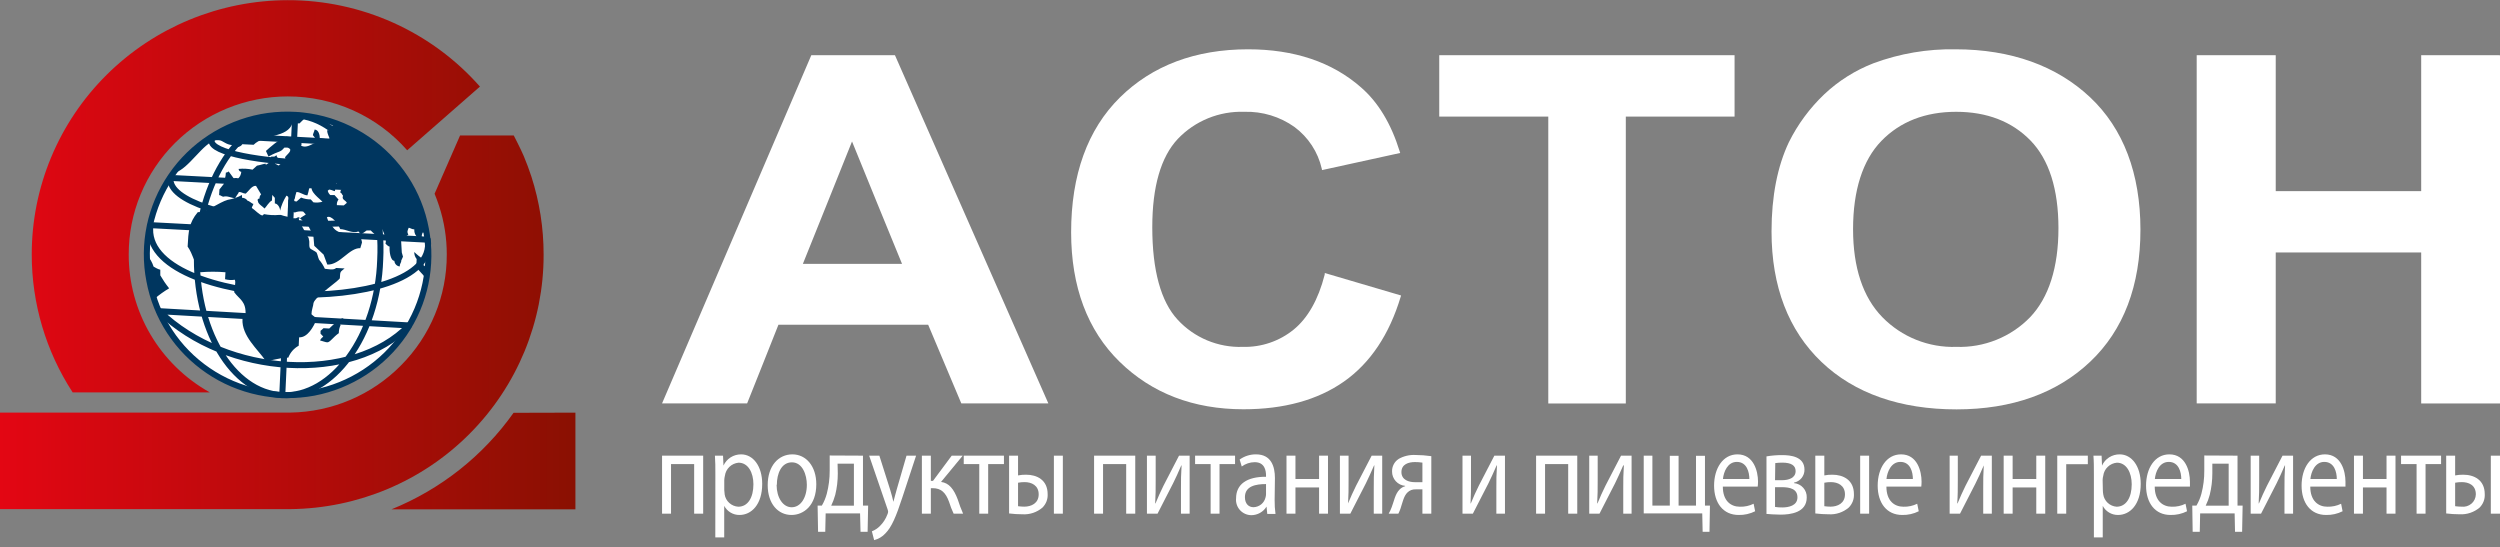<svg width="137" height="30" viewBox="0 0 137 30" fill="none" xmlns="http://www.w3.org/2000/svg">
<rect x="0" y="0" width="137" height="30" fill="#808080" stroke="none"/>
<g clip-path="url(#clip0_3_207)">
<path d="M23.339 12.553C23.722 14.548 23.29 16.613 22.139 18.294C20.987 19.975 19.21 21.135 17.196 21.52C16.197 21.706 15.171 21.694 14.177 21.485C13.182 21.277 12.239 20.876 11.402 20.305C10.565 19.735 9.849 19.006 9.297 18.161C8.745 17.316 8.367 16.371 8.185 15.381C7.799 13.386 8.229 11.321 9.38 9.64C10.53 7.958 12.308 6.798 14.322 6.413C15.321 6.228 16.348 6.24 17.342 6.448C18.337 6.657 19.28 7.058 20.118 7.628C20.956 8.198 21.672 8.927 22.224 9.772C22.777 10.617 23.156 11.562 23.339 12.553Z" fill="white" stroke="#00365F" stroke-width="0.33" stroke-miterlimit="10"/>
<path fill-rule="evenodd" clip-rule="evenodd" d="M9.564 9.469C10.338 9.278 11.137 7.801 11.833 7.684H11.985C12.215 7.684 12.358 7.931 12.737 7.952L12.883 8.112C13.041 8.044 13.194 8.051 13.278 7.903L13.899 7.934C14.468 7.352 15.764 7.567 16.031 6.743L16.413 6.764C16.494 6.69 16.817 6.324 16.969 6.333C15.417 6.089 13.826 6.329 12.417 7.02C11.796 7.367 10.441 8.217 9.779 9.1L9.654 9.306L9.564 9.469ZM15.804 10.94L15.779 11.473C15.851 11.473 16.071 11.639 16.152 11.645C16.298 11.588 16.457 11.57 16.612 11.593L16.758 11.75C16.674 11.823 16.522 11.891 16.447 11.962C16.373 11.885 16.373 11.885 16.217 11.962H16.065C15.838 11.876 15.608 11.864 15.388 11.777H15.307C15.027 11.803 14.744 11.788 14.468 11.734L14.387 11.808C14.238 11.808 13.946 11.479 13.8 11.396C13.8 11.319 13.88 11.248 13.884 11.171C13.809 11.171 13.663 11.008 13.573 11.005C13.538 10.954 13.492 10.913 13.438 10.883C13.384 10.854 13.324 10.838 13.262 10.836V10.685C13.02 10.817 12.756 10.907 12.482 10.95C12.013 11.079 11.295 11.654 10.838 11.627C10.351 12.214 10.326 12.673 10.282 13.513C10.568 13.907 10.686 14.522 10.975 14.919C11.434 14.881 11.896 14.881 12.355 14.919L12.333 15.301C12.507 15.349 12.69 15.359 12.867 15.329C12.936 15.486 12.849 15.71 12.833 16.012C13.119 16.409 13.501 16.504 13.455 17.267L13.287 17.489C13.243 18.412 14.123 19.136 14.555 19.766C14.937 19.788 15.325 19.579 15.798 19.6C15.903 19.321 16.106 19.089 16.369 18.945L16.391 18.486C16.851 18.508 17.187 17.914 17.364 17.465C17.289 17.384 17.143 17.301 17.069 17.221C17.069 16.994 17.171 16.766 17.18 16.606C17.274 16.23 18.703 15.31 18.625 15.227C18.647 14.846 18.644 14.919 18.883 14.71L18.423 14.685C18.265 14.83 17.964 14.738 17.802 14.729C17.721 14.548 17.614 14.38 17.485 14.23C17.417 14.076 17.42 13.999 17.351 13.842C17.283 13.762 17.041 13.676 16.982 13.596C16.913 13.436 16.982 13.288 16.929 13.134C16.929 12.981 16.789 12.898 16.718 12.741C16.655 12.51 16.363 12.19 16.376 11.959C16.606 11.959 16.73 12.513 16.892 12.368L17.174 12.934L17.221 13.47L17.734 13.953L17.936 14.498C18.622 14.532 19.132 13.575 19.744 13.599L19.837 13.291C19.837 13.218 19.772 13.061 19.775 12.984H19.545L19.399 12.821C19.017 12.802 18.467 12.851 18.2 12.38C18.044 12.38 17.982 12.073 17.914 11.907C18.153 11.768 18.514 12.242 18.647 12.556C18.958 12.556 19.325 12.818 19.638 12.682L19.781 12.842C19.889 12.777 19.992 12.706 20.092 12.63H20.319C20.393 12.71 20.611 12.938 20.76 12.956C20.76 13.107 20.894 13.344 20.891 13.424C20.921 13.092 20.913 12.757 20.866 12.427C21.012 12.664 21.211 13.134 21.124 13.35C21.124 13.35 21.27 13.513 21.351 13.513C21.332 13.744 21.385 14.282 21.612 14.295C21.616 14.372 21.647 14.445 21.701 14.502C21.754 14.558 21.826 14.594 21.904 14.602C21.904 14.452 21.991 14.378 21.997 14.295C21.91 14.442 22.084 14.067 22.084 14.067L22.019 13.836L21.978 13.147C22.056 13.073 22.289 12.931 22.376 12.861C22.308 12.704 22.308 12.704 22.395 12.482C22.472 12.482 22.544 12.562 22.705 12.571C22.693 12.701 22.73 12.831 22.81 12.934C22.89 13.038 23.007 13.107 23.137 13.128C23.137 12.975 23.066 12.975 23.159 12.747H23.386C23.252 11.914 22.983 11.107 22.59 10.359C22.055 9.338 21.287 8.455 20.347 7.78C19.816 7.343 19.211 7.003 18.56 6.777C18.56 6.777 18.436 6.681 18.402 6.697C18.367 6.712 18.402 6.697 18.293 6.823C18.269 6.852 18.238 6.875 18.203 6.89C18.167 6.904 18.129 6.908 18.091 6.903C18.159 7.06 18.091 6.977 18.159 7.134H17.929C17.929 7.361 18.06 7.521 18.057 7.598C17.979 7.669 17.746 7.598 17.525 7.571C17.525 7.42 17.47 7.109 17.239 7.1C17.239 7.174 17.152 7.324 17.146 7.407C17.221 7.487 17.364 7.715 17.435 7.804C17.125 7.804 16.879 8.158 16.503 7.986C16.674 7.614 15.838 7.494 15.686 7.487L15.524 7.632C15.375 7.546 14.735 8.124 14.573 8.272L14.713 8.58C15.335 8.232 15.335 8.386 15.58 8.091C15.729 8.091 15.764 8.057 15.891 8.164C16.018 8.272 15.621 8.561 15.621 8.626C15.621 8.691 15.692 8.783 15.686 8.86C15.527 8.928 15.297 8.989 15.291 9.069C15.213 9.069 15.145 8.983 15.068 8.98C15.068 8.903 15.232 8.758 15.235 8.672C15.164 8.589 15.164 8.589 15.17 8.515C15.092 8.515 15.083 8.586 15.008 8.583H14.856C14.856 8.737 14.856 8.737 14.856 8.814C14.778 8.885 14.617 9.029 14.546 9.026C14.704 8.882 14.16 9.082 14.082 9.078L13.84 9.297C13.589 9.244 13.331 9.23 13.076 9.257C13.077 9.296 13.092 9.334 13.119 9.364C13.146 9.393 13.182 9.412 13.222 9.417C13.212 9.558 13.15 9.691 13.048 9.789C12.973 9.789 12.976 9.709 12.818 9.789L12.532 9.395C12.489 9.434 12.434 9.456 12.377 9.46C12.377 9.694 12.277 9.916 12.268 10.075L12.025 10.383L12.007 10.691C12.084 10.691 12.159 10.771 12.234 10.78C12.467 10.713 12.662 10.851 12.896 10.863C12.896 10.786 13.085 10.593 13.088 10.519C13.243 10.519 13.315 10.605 13.467 10.611C13.629 10.47 13.797 10.171 14.027 10.18L14.309 10.654C14.278 10.682 14.254 10.717 14.239 10.756C14.224 10.795 14.218 10.837 14.222 10.879C14.222 10.879 14.067 10.879 14.135 11.027C14.135 11.18 14.427 11.334 14.496 11.427C14.58 11.356 14.744 11.057 14.903 10.989L14.921 10.682L15.061 10.842V11.15C15.217 11.15 15.357 11.393 15.347 11.547C15.418 11.256 15.536 10.979 15.695 10.725C15.773 10.725 15.841 10.885 15.916 10.888L16 10.817C16.074 10.817 16.068 10.894 16.149 10.9C16.172 10.772 16.204 10.645 16.245 10.522C16.472 10.522 16.615 10.694 16.845 10.706C16.886 10.583 16.919 10.456 16.941 10.328L17.103 10.183C16.935 10.491 17.529 10.894 17.671 11.054C17.51 11.101 17.34 11.113 17.174 11.088L17.031 10.928C16.849 10.929 16.669 10.895 16.5 10.826L16.255 11.042C16.105 11.042 16.034 10.953 15.944 10.95L15.804 10.94ZM18.84 11.257L18.461 11.242C18.45 11.132 18.482 11.021 18.551 10.934L18.333 10.691H18.103C18.031 10.629 17.981 10.546 17.96 10.454L18.041 10.38C18.122 10.38 18.268 10.47 18.352 10.476C18.376 10.322 18.408 10.17 18.448 10.02C18.456 10.1 18.478 10.178 18.514 10.251C18.666 10.251 18.666 10.251 18.74 10.34C18.71 10.369 18.686 10.404 18.671 10.443C18.656 10.482 18.65 10.523 18.653 10.565C18.728 10.565 18.722 10.645 18.799 10.725C18.706 10.95 18.936 10.959 19.008 11.116L18.84 11.257ZM8.474 16.369C8.722 16.157 8.988 15.966 9.269 15.8C9.089 15.576 8.927 15.338 8.784 15.089V14.781C8.706 14.762 8.631 14.732 8.561 14.692L8.415 14.609C8.344 14.381 8.224 14.171 8.064 13.993C8.054 14.803 8.193 15.608 8.474 16.369ZM17.926 18.76C17.852 18.76 17.616 18.668 17.547 18.665C17.547 18.591 17.634 18.517 17.715 18.443L17.566 18.286V18.129L17.73 17.985L18.041 18.003C18.203 17.858 18.61 17.421 18.837 17.434C18.756 17.505 18.601 17.572 18.526 17.646L18.669 17.803C18.601 17.945 18.566 18.101 18.566 18.258C18.256 18.471 18.082 18.769 17.929 18.76H17.926ZM23.286 15.52L23.246 15.135L22.811 14.655L22.833 14.196C22.744 14.087 22.697 13.949 22.702 13.809C22.859 13.963 23.032 14.1 23.218 14.218L23.199 14.525L23.423 14.692C23.411 14.973 23.366 15.252 23.286 15.523V15.52Z" fill="#00365F"/>
<path d="M8.725 17.052C12.454 20.665 19.331 21.025 22.416 17.834L8.725 17.052ZM8.244 12.338C7.622 17.024 24.066 17.508 23.442 13.135L8.244 12.338ZM9.344 9.749C9.058 12.322 22.957 13.51 22.575 10.445L9.344 9.749ZM11.786 7.417C9.94 8.925 22.171 9.651 20.418 7.888L11.786 7.417ZM15.468 21.656L16.174 6.392L15.468 21.656ZM16.174 6.318C18.927 6.457 21.055 9.989 20.835 14.239C20.698 18.419 18.215 21.794 15.459 21.656C12.703 21.517 10.649 17.985 10.798 13.806C11.015 9.556 13.414 6.253 16.183 6.318H16.174Z" stroke="#00365F" stroke-width="0.33" stroke-linecap="round" stroke-linejoin="round"/>
<path d="M11.494 21.502C10.144 20.746 9.022 19.648 8.241 18.321C7.461 16.994 7.051 15.485 7.054 13.95C7.051 12.814 7.274 11.688 7.711 10.638C8.147 9.587 8.789 8.632 9.598 7.827C10.408 7.023 11.369 6.384 12.428 5.947C13.487 5.511 14.623 5.285 15.77 5.284C17.01 5.283 18.237 5.546 19.366 6.055C20.495 6.564 21.5 7.308 22.314 8.235L26.301 4.745C24.989 3.256 23.37 2.063 21.554 1.246C19.737 0.429 17.765 0.007 15.77 0.009C12.043 0.016 8.472 1.489 5.841 4.103C3.21 6.717 1.735 10.259 1.74 13.95C1.738 16.628 2.515 19.25 3.981 21.502H11.494ZM29.79 13.95C29.792 12.498 29.565 11.055 29.119 9.672C28.995 9.29 28.855 8.921 28.703 8.555C28.55 8.189 28.153 7.422 28.153 7.422H25.213L23.815 10.617C23.905 10.835 23.989 11.06 24.063 11.288C24.343 12.147 24.485 13.044 24.483 13.947C24.49 16.221 23.588 18.406 21.975 20.024C20.377 21.644 18.199 22.573 15.913 22.61H0V27.9H15.913C19.609 27.863 23.141 26.378 25.735 23.77C28.341 21.154 29.799 17.624 29.79 13.95ZM28.143 22.622C26.469 24.983 24.146 26.819 21.45 27.912H31.533V22.613L28.143 22.622Z" fill="url(#paint0_linear_3_207)"/>
<path d="M38.534 24.97V28.149H38.04V25.432H36.772V28.149H36.281V24.97H38.534Z" fill="white"/>
<path d="M39.202 26.01C39.202 25.601 39.202 25.275 39.178 24.97H39.622L39.647 25.515C39.73 25.33 39.865 25.174 40.037 25.064C40.209 24.955 40.409 24.898 40.613 24.899C41.275 24.899 41.769 25.549 41.769 26.515C41.769 27.657 41.172 28.22 40.526 28.22C40.353 28.222 40.183 28.177 40.035 28.088C39.887 28 39.767 27.873 39.687 27.721V29.448H39.199L39.202 26.01ZM39.69 26.857C39.692 26.936 39.7 27.015 39.712 27.094C39.739 27.274 39.828 27.439 39.964 27.561C40.1 27.684 40.274 27.757 40.458 27.768C40.983 27.768 41.287 27.269 41.287 26.537C41.287 25.9 40.998 25.355 40.473 25.355C40.285 25.373 40.108 25.453 39.972 25.584C39.836 25.714 39.749 25.886 39.724 26.072C39.705 26.15 39.693 26.229 39.69 26.309V26.857Z" fill="white"/>
<path d="M44.733 26.534C44.733 27.709 44.034 28.22 43.376 28.22C42.636 28.22 42.07 27.605 42.07 26.586C42.07 25.521 42.667 24.899 43.422 24.899C44.177 24.899 44.733 25.552 44.733 26.534ZM42.558 26.567C42.558 27.263 42.9 27.798 43.385 27.798C43.87 27.798 44.215 27.278 44.215 26.567C44.215 26.029 43.981 25.336 43.397 25.336C42.813 25.336 42.571 25.964 42.571 26.567H42.558Z" fill="white"/>
<path d="M47.291 24.97V27.706H47.574L47.545 29.143H47.157L47.132 28.134H45.246L45.224 29.143H44.83L44.805 27.706H45.038C45.157 27.503 45.247 27.284 45.308 27.057C45.416 26.643 45.469 26.217 45.467 25.789V24.961L47.291 24.97ZM45.911 25.937C45.913 26.335 45.866 26.732 45.771 27.119C45.715 27.321 45.641 27.519 45.551 27.709H46.794V25.41H45.899L45.911 25.937Z" fill="white"/>
<path d="M48.189 24.97L48.785 26.851C48.848 27.06 48.916 27.309 48.959 27.5C49.012 27.309 49.068 27.066 49.137 26.835L49.677 24.97H50.202L49.457 27.235C49.102 28.325 48.86 28.885 48.524 29.226C48.359 29.408 48.142 29.538 47.903 29.599L47.779 29.116C47.942 29.052 48.09 28.956 48.214 28.832C48.399 28.651 48.541 28.432 48.63 28.189C48.65 28.145 48.664 28.099 48.67 28.051C48.666 27.999 48.654 27.948 48.636 27.9L47.63 24.97H48.189Z" fill="white"/>
<path d="M51.01 24.97V26.352H51.128L52.154 24.97H52.757L51.569 26.41C52.008 26.463 52.272 26.804 52.486 27.374C52.569 27.637 52.666 27.896 52.778 28.149H52.259C52.16 27.939 52.076 27.722 52.008 27.5C51.821 26.986 51.569 26.752 51.106 26.752H51.01V28.149H50.519V24.97H51.01Z" fill="white"/>
<path d="M55.016 24.97V25.432H54.152V28.149H53.664V25.432H52.813V24.97H55.016Z" fill="white"/>
<path d="M55.789 24.97V26.053C55.936 26.024 56.085 26.011 56.234 26.014C56.818 26.014 57.411 26.297 57.411 27.078C57.419 27.214 57.397 27.349 57.349 27.476C57.3 27.602 57.225 27.717 57.129 27.814C56.826 28.074 56.432 28.207 56.032 28.183C55.787 28.183 55.542 28.167 55.298 28.137V24.97H55.789ZM55.789 27.74C55.903 27.756 56.017 27.764 56.131 27.765C56.51 27.765 56.92 27.583 56.92 27.091C56.92 26.598 56.526 26.42 56.153 26.42C56.031 26.418 55.909 26.43 55.789 26.453V27.74ZM58.244 24.97V28.149H57.753V24.97H58.244Z" fill="white"/>
<path d="M62.212 24.97V28.149H61.715V25.432H60.447V28.149H59.956V24.97H62.212Z" fill="white"/>
<path d="M63.331 24.97V26.312C63.331 26.817 63.331 27.131 63.303 27.586H63.322C63.486 27.204 63.58 26.971 63.76 26.614L64.611 24.97H65.192V28.149H64.717V26.804C64.717 26.284 64.717 26.014 64.751 25.503H64.735C64.561 25.909 64.443 26.167 64.285 26.487C64.024 26.98 63.725 27.592 63.433 28.149H62.852V24.97H63.331Z" fill="white"/>
<path d="M67.681 24.97V25.432H66.83V28.149H66.342V25.432H65.491V24.97H67.681Z" fill="white"/>
<path d="M69.85 27.398C69.847 27.654 69.862 27.909 69.897 28.162H69.446L69.406 27.762C69.319 27.905 69.197 28.023 69.05 28.106C68.904 28.188 68.738 28.232 68.57 28.232C68.452 28.231 68.337 28.205 68.23 28.157C68.123 28.108 68.027 28.039 67.949 27.952C67.87 27.865 67.811 27.763 67.775 27.652C67.738 27.542 67.725 27.425 67.737 27.309C67.737 26.54 68.321 26.121 69.378 26.127V26.063C69.378 25.798 69.313 25.327 68.756 25.327C68.501 25.329 68.252 25.413 68.048 25.564L67.933 25.183C68.193 24.996 68.507 24.897 68.828 24.899C69.664 24.899 69.866 25.564 69.866 26.198L69.85 27.398ZM69.378 26.527C68.837 26.527 68.222 26.626 68.222 27.244C68.222 27.617 68.436 27.795 68.691 27.795C68.845 27.791 68.993 27.736 69.112 27.64C69.231 27.544 69.314 27.411 69.35 27.263C69.367 27.207 69.376 27.149 69.378 27.091V26.527Z" fill="white"/>
<path d="M70.991 24.97V26.25H72.286V24.97H72.774V28.149H72.286V26.712H70.991V28.149H70.5V24.97H70.991Z" fill="white"/>
<path d="M73.902 24.97V26.312C73.902 26.817 73.902 27.131 73.874 27.586C74.039 27.204 74.135 26.971 74.315 26.614L75.167 24.97H75.745V28.149H75.282V26.804C75.282 26.284 75.282 26.014 75.316 25.503H75.3C75.123 25.909 75.005 26.167 74.85 26.487C74.589 26.98 74.29 27.592 73.998 28.149H73.427V24.97H73.902Z" fill="white"/>
<path d="M78.436 28.149H77.948V26.817H77.581C77.497 26.812 77.412 26.825 77.333 26.855C77.255 26.885 77.183 26.932 77.124 26.992C76.922 27.183 76.848 27.577 76.742 27.888C76.71 27.977 76.672 28.064 76.63 28.149H76.099C76.166 28.035 76.222 27.914 76.267 27.789C76.388 27.481 76.453 27.066 76.695 26.829C76.779 26.739 76.887 26.675 77.006 26.644V26.626C76.808 26.609 76.623 26.518 76.49 26.372C76.356 26.226 76.283 26.035 76.285 25.838C76.281 25.702 76.312 25.567 76.375 25.447C76.438 25.326 76.531 25.224 76.646 25.149C76.923 24.992 77.24 24.917 77.559 24.933C77.853 24.935 78.145 24.956 78.436 24.998V28.149ZM77.948 25.352C77.812 25.331 77.675 25.32 77.538 25.321C77.199 25.321 76.798 25.432 76.798 25.872C76.798 26.312 77.23 26.423 77.525 26.423H77.948V25.352Z" fill="white"/>
<path d="M80.611 24.97V26.312C80.611 26.817 80.611 27.131 80.586 27.586H80.602C80.763 27.204 80.859 26.971 81.04 26.614L81.891 24.97H82.472V28.149H82V26.804C82 26.284 82 26.014 82.034 25.503H82.016C81.841 25.909 81.72 26.167 81.565 26.487C81.304 26.98 81.006 27.592 80.713 28.149H80.145V24.97H80.611Z" fill="white"/>
<path d="M86.434 24.97V28.149H85.937V25.432H84.669V28.149H84.178V24.97H86.434Z" fill="white"/>
<path d="M87.553 24.97V26.312C87.553 26.817 87.553 27.131 87.525 27.586H87.543C87.705 27.204 87.801 26.971 87.981 26.614L88.833 24.97H89.411V28.149H88.954V26.804C88.954 26.284 88.954 26.014 88.988 25.503H88.954C88.777 25.909 88.659 26.167 88.504 26.487C88.243 26.98 87.944 27.592 87.652 28.149H87.09V24.97H87.553Z" fill="white"/>
<path d="M90.551 24.97V27.706H91.505V24.979H91.987V27.706H92.941V24.979H93.432V27.706H93.705L93.68 29.143H93.305L93.283 28.134H90.076V24.97H90.551Z" fill="white"/>
<path d="M94.411 26.666C94.411 27.448 94.849 27.768 95.343 27.768C95.604 27.777 95.864 27.721 96.098 27.605L96.182 28.017C95.901 28.158 95.589 28.228 95.275 28.22C94.436 28.22 93.932 27.571 93.932 26.613C93.932 25.657 94.42 24.899 95.212 24.899C96.104 24.899 96.34 25.823 96.34 26.395C96.34 26.486 96.333 26.576 96.322 26.666H94.411ZM95.865 26.25C95.865 25.884 95.734 25.312 95.178 25.312C94.675 25.312 94.457 25.85 94.417 26.25H95.865Z" fill="white"/>
<path d="M96.803 25.01C97.091 24.961 97.382 24.938 97.673 24.94C98.13 24.94 98.885 25.023 98.885 25.733C98.889 25.9 98.834 26.062 98.729 26.193C98.625 26.323 98.478 26.413 98.313 26.448V26.475C98.509 26.493 98.691 26.585 98.82 26.732C98.95 26.878 99.017 27.068 99.009 27.263C99.009 28.097 98.105 28.202 97.571 28.202C97.26 28.202 96.949 28.174 96.803 28.162V25.01ZM97.272 27.78C97.405 27.801 97.539 27.81 97.673 27.808C98.006 27.808 98.5 27.715 98.5 27.257C98.5 26.798 98.105 26.697 97.633 26.697H97.272V27.78ZM97.272 26.315H97.655C98.021 26.315 98.4 26.192 98.4 25.817C98.4 25.509 98.164 25.352 97.667 25.352C97.539 25.352 97.412 25.361 97.285 25.377L97.272 26.315Z" fill="white"/>
<path d="M99.973 24.97V26.053C100.119 26.024 100.268 26.011 100.417 26.014C101.001 26.014 101.595 26.297 101.595 27.078C101.602 27.214 101.581 27.349 101.532 27.476C101.483 27.602 101.408 27.717 101.312 27.814C101.009 28.074 100.616 28.207 100.215 28.183C99.969 28.182 99.723 28.167 99.479 28.137V24.97H99.973ZM99.973 27.74C100.086 27.756 100.2 27.764 100.315 27.765C100.694 27.765 101.104 27.583 101.104 27.091C101.104 26.598 100.709 26.42 100.336 26.42C100.214 26.418 100.092 26.43 99.973 26.453V27.74ZM102.428 24.97V28.149H101.937V24.97H102.428Z" fill="white"/>
<path d="M103.375 26.666C103.375 27.448 103.813 27.768 104.308 27.768C104.569 27.777 104.829 27.721 105.063 27.605L105.147 28.017C104.866 28.158 104.554 28.228 104.239 28.22C103.4 28.22 102.897 27.571 102.897 26.613C102.897 25.657 103.382 24.899 104.177 24.899C105.069 24.899 105.302 25.823 105.302 26.395C105.302 26.485 105.297 26.576 105.286 26.666H103.375ZM104.826 26.25C104.826 25.884 104.699 25.312 104.14 25.312C103.639 25.312 103.419 25.85 103.378 26.25H104.826Z" fill="white"/>
<path d="M107.288 24.97V26.312C107.288 26.817 107.288 27.131 107.256 27.586H107.275C107.44 27.204 107.533 26.971 107.713 26.614L108.565 24.97H109.152V28.149H108.68V26.804C108.68 26.284 108.68 26.014 108.711 25.503C108.537 25.909 108.419 26.167 108.26 26.487C108.002 26.98 107.701 27.592 107.409 28.149H106.84V24.97H107.288Z" fill="white"/>
<path d="M110.292 24.97V26.25H111.588V24.97H112.079V28.149H111.588V26.712H110.292V28.149H109.801V24.97H110.292Z" fill="white"/>
<path d="M114.413 24.97V25.438H113.229V28.149H112.738V24.97H114.413Z" fill="white"/>
<path d="M114.745 26.01C114.745 25.601 114.745 25.275 114.72 24.97H115.168L115.19 25.515C115.273 25.33 115.409 25.173 115.581 25.063C115.754 24.954 115.954 24.897 116.159 24.899C116.818 24.899 117.312 25.549 117.312 26.515C117.312 27.657 116.715 28.22 116.069 28.22C115.896 28.222 115.726 28.177 115.578 28.088C115.43 28 115.309 27.873 115.23 27.721V29.448H114.745V26.01ZM115.236 26.857C115.237 26.936 115.244 27.015 115.258 27.094C115.284 27.271 115.371 27.435 115.504 27.558C115.636 27.68 115.807 27.754 115.988 27.768C116.513 27.768 116.818 27.269 116.818 26.537C116.818 25.9 116.529 25.355 116.007 25.355C115.818 25.372 115.641 25.452 115.505 25.583C115.368 25.713 115.281 25.886 115.258 26.072C115.237 26.149 115.225 26.229 115.224 26.309L115.236 26.857Z" fill="white"/>
<path d="M118.079 26.666C118.079 27.448 118.521 27.768 119.012 27.768C119.273 27.777 119.533 27.721 119.767 27.605L119.85 28.017C119.57 28.158 119.258 28.228 118.943 28.22C118.104 28.22 117.604 27.571 117.604 26.613C117.604 25.657 118.089 24.899 118.881 24.899C119.773 24.899 120.009 25.823 120.009 26.395C120.009 26.515 120.009 26.607 120.009 26.666H118.079ZM119.534 26.25C119.534 25.884 119.403 25.312 118.847 25.312C118.343 25.312 118.123 25.85 118.086 26.25H119.534Z" fill="white"/>
<path d="M122.616 24.97V27.706H122.896L122.868 29.143H122.479L122.458 28.134H120.568L120.547 29.143H120.158L120.136 27.706H120.366C120.485 27.503 120.576 27.284 120.637 27.057C120.746 26.643 120.799 26.217 120.795 25.789V24.961L122.616 24.97ZM121.236 25.937C121.237 26.335 121.189 26.732 121.093 27.119C121.04 27.322 120.966 27.52 120.873 27.709H122.131V25.41H121.236V25.937Z" fill="white"/>
<path d="M123.803 24.97V26.312C123.803 26.817 123.803 27.131 123.775 27.586H123.791C123.955 27.204 124.052 26.971 124.232 26.614L125.083 24.97H125.661V28.149H125.189V26.804C125.189 26.284 125.189 26.014 125.223 25.503H125.208C125.034 25.909 124.916 26.167 124.757 26.487C124.499 26.98 124.198 27.592 123.906 28.149H123.337V24.97H123.803Z" fill="white"/>
<path d="M126.603 26.666C126.603 27.448 127.044 27.768 127.535 27.768C127.798 27.776 128.058 27.721 128.293 27.605L128.374 28.017C128.093 28.158 127.781 28.228 127.467 28.22C126.628 28.22 126.127 27.571 126.127 26.613C126.127 25.657 126.612 24.899 127.408 24.899C128.296 24.899 128.532 25.823 128.532 26.395C128.537 26.485 128.537 26.576 128.532 26.666H126.603ZM128.057 26.25C128.057 25.884 127.927 25.312 127.37 25.312C126.87 25.312 126.649 25.85 126.609 26.25H128.057Z" fill="white"/>
<path d="M129.489 24.97V26.25H130.782V24.97H131.273V28.149H130.782V26.712H129.489V28.149H128.998V24.97H129.489Z" fill="white"/>
<path d="M133.771 24.97V25.432H132.92V28.149H132.429V25.432H131.578V24.97H133.771Z" fill="white"/>
<path d="M134.542 24.97V26.053C134.688 26.025 134.837 26.011 134.986 26.014C135.574 26.014 136.164 26.297 136.164 27.078C136.172 27.213 136.151 27.349 136.103 27.475C136.055 27.602 135.98 27.717 135.884 27.814C135.58 28.073 135.186 28.205 134.784 28.183C134.539 28.182 134.294 28.167 134.051 28.137V24.97H134.542ZM134.542 27.74C134.656 27.756 134.772 27.764 134.887 27.765C134.984 27.777 135.084 27.769 135.178 27.741C135.272 27.713 135.359 27.666 135.434 27.602C135.508 27.539 135.568 27.46 135.61 27.372C135.652 27.284 135.674 27.188 135.676 27.091C135.676 26.577 135.278 26.42 134.909 26.42C134.786 26.419 134.663 26.43 134.542 26.453V27.74ZM137 24.97V28.149H136.497V24.97H137Z" fill="white"/>
<path d="M48.969 3.025H44.46L36.281 22.105H40.943C40.943 22.105 42.62 17.908 42.658 17.797H50.864C50.901 17.898 52.679 22.105 52.679 22.105H57.449L49.043 3.025H48.969ZM43.997 14.461C44.084 14.267 46.539 8.121 46.691 7.752C46.84 8.121 49.345 14.267 49.432 14.461H43.997Z" fill="white"/>
<path d="M72.591 15.058C72.243 16.424 71.659 17.437 70.897 18.058C70.112 18.699 69.118 19.037 68.101 19.009C67.432 19.032 66.766 18.909 66.149 18.651C65.533 18.393 64.98 18.005 64.53 17.514C63.617 16.526 63.145 14.818 63.145 12.451C63.145 10.226 63.617 8.598 64.543 7.613C65.009 7.123 65.576 6.737 66.205 6.48C66.834 6.224 67.511 6.104 68.191 6.127C69.175 6.098 70.142 6.391 70.941 6.961C71.695 7.522 72.224 8.33 72.432 9.241L72.448 9.321L76.73 8.383L76.705 8.303C76.23 6.764 75.512 5.589 74.576 4.782C73.001 3.4 70.922 2.702 68.393 2.702C65.509 2.702 63.145 3.591 61.37 5.342C59.596 7.093 58.698 9.586 58.698 12.728C58.698 15.713 59.593 18.105 61.358 19.828C63.123 21.551 65.397 22.428 68.141 22.428C70.357 22.428 72.209 21.921 73.65 20.908C75.092 19.895 76.136 18.332 76.758 16.261L76.779 16.193L72.6 14.962L72.591 15.058Z" fill="white"/>
<path d="M136.91 3.025H132.681V10.473H124.71V3.025H120.379V22.105H124.71V13.836H132.681V22.111H137V3.031L136.91 3.025Z" fill="white"/>
<path d="M78.871 3.025V6.389H84.846V22.111H89.094V6.389H95.054V3.025H78.871Z" fill="white"/>
<path d="M107.163 2.702C105.63 2.674 104.106 2.933 102.67 3.465C101.664 3.854 100.744 4.434 99.963 5.173C99.169 5.93 98.513 6.818 98.028 7.798C97.406 9.112 97.08 10.749 97.08 12.688C97.08 15.707 98.012 18.111 99.817 19.834C101.623 21.558 104.134 22.434 107.219 22.434C110.258 22.434 112.725 21.548 114.549 19.816C116.373 18.083 117.296 15.655 117.296 12.587C117.296 9.519 116.364 7.047 114.537 5.33C112.71 3.613 110.212 2.702 107.163 2.702ZM103.152 17.381C102.089 16.289 101.548 14.667 101.548 12.556C101.548 10.445 102.07 8.783 103.102 7.721C104.134 6.66 105.513 6.127 107.197 6.127C108.882 6.127 110.255 6.657 111.271 7.7C112.287 8.743 112.803 10.368 112.803 12.507C112.803 14.646 112.275 16.31 111.249 17.384C110.729 17.921 110.1 18.342 109.404 18.622C108.708 18.902 107.961 19.034 107.21 19.009C106.456 19.034 105.706 18.901 105.007 18.621C104.308 18.341 103.676 17.918 103.152 17.381Z" fill="white"/>
</g>
<defs>
<linearGradient id="paint0_linear_3_207" x1="0" y1="13.953" x2="31.533" y2="13.953" gradientUnits="userSpaceOnUse">
<stop stop-color="#E30613"/>
<stop offset="1" stop-color="#8A1002"/>
</linearGradient>
<clipPath id="clip0_3_207">
<rect width="137" height="29.599" fill="white"/>
</clipPath>
</defs>
</svg>
